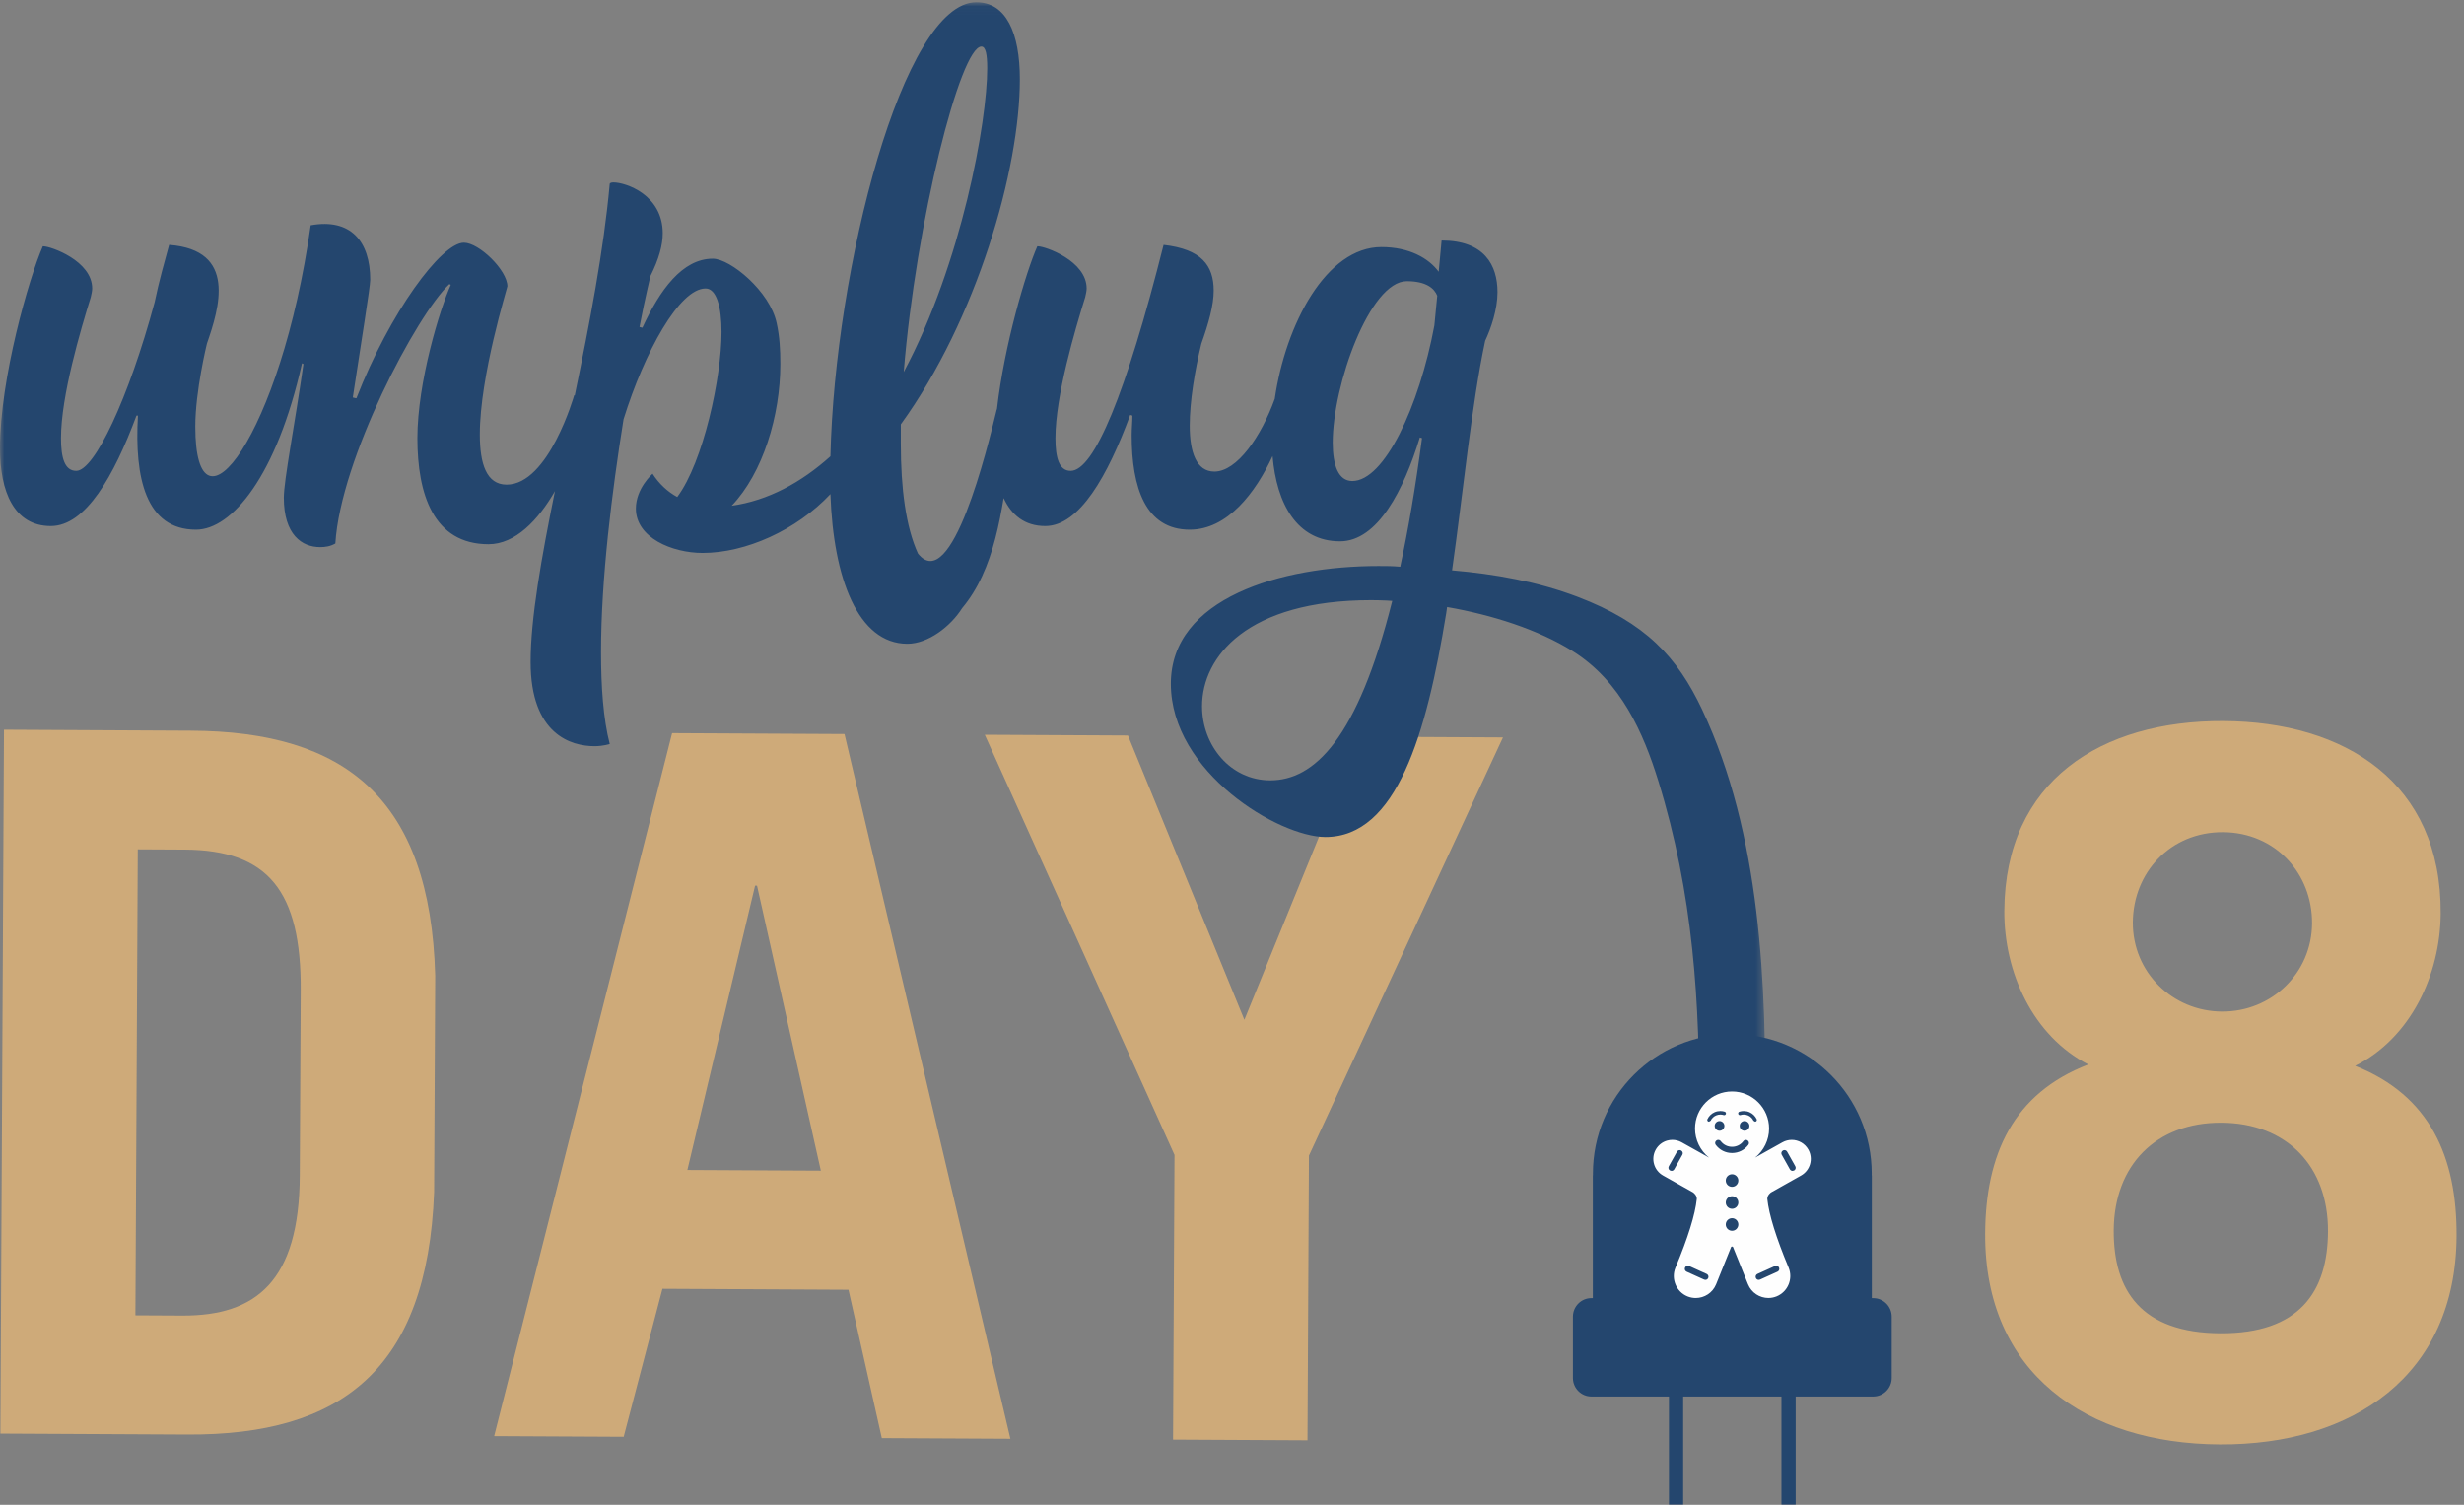 <?xml version="1.0" encoding="UTF-8"?>
<svg width="280px" height="171px" viewBox="0 0 280 171" version="1.1" xmlns="http://www.w3.org/2000/svg" xmlns:xlink="http://www.w3.org/1999/xlink">
    <rect x="0" y="0" width="280" height="171" fill="#808080" stroke="none"/>
    <!-- Generator: Sketch 52.4 (67378) - http://www.bohemiancoding.com/sketch -->
    <title>Group 15</title>
    <desc>Created with Sketch.</desc>
    <defs>
        <polygon id="path-1" points="0 1.028 200.585 1.028 200.585 129.619 0 129.619"></polygon>
    </defs>
    <g id="Mobile" stroke="none" stroke-width="1" fill="none" fill-rule="evenodd">
        <g id="Holiday-LP---Slide-9" transform="translate(-30, -16)">
            <g id="Group-15" transform="translate(30, 15)">
                <path d="M0.453,83.923 L21.705,84.033 C39.193,84.122 48.894,91.705 49.456,111.871 L49.331,136.465 C48.56,156.623 38.783,164.106 21.295,164.015 L0.043,163.906 L0.453,83.923 Z M15.387,150.471 L20.698,150.498 C29.11,150.541 34.003,146.578 34.064,134.613 L34.173,113.566 C34.23,102.266 30.489,97.592 20.97,97.545 L15.657,97.517 L15.387,150.471 Z" id="Fill-1" fill="#CEAA79"></path>
                <path d="M56.155,164.195 L76.375,84.313 L95.966,84.414 L114.816,164.496 L100.206,164.421 L96.417,147.563 L75.277,147.454 L70.873,164.27 L56.155,164.195 Z M78.111,133.953 L93.277,134.031 L86.026,101.645 L85.804,101.644 L78.111,133.953 Z" id="Fill-3" fill="#CEAA79"></path>
                <polygon id="Fill-4" fill="#CEAA79" points="141.405 116.886 154.521 84.714 170.792 84.798 148.742 132.321 148.577 164.669 133.302 164.591 133.467 132.244 111.906 84.496 128.177 84.58"></polygon>
                <g id="Group-14" transform="translate(0, 0.227)">
                    <path d="M252.247,164.911 C237.083,164.833 225.501,156.797 225.583,140.955 C225.629,131.982 228.764,125.019 237.304,121.74 C231.011,118.494 227.727,111.276 227.763,104.297 C227.838,89.451 238.832,82.64 252.669,82.712 C266.504,82.783 277.427,89.706 277.35,104.551 C277.314,111.53 273.957,118.715 267.632,121.895 C276.136,125.261 279.201,132.258 279.155,141.231 C279.074,157.072 267.41,164.988 252.247,164.911 M252.433,128.354 C245.017,128.315 240.234,133.165 240.195,140.587 C240.161,147.455 243.346,152.237 252.312,152.283 C261.278,152.328 264.512,147.581 264.545,140.712 C264.584,133.289 259.848,128.391 252.433,128.354 M252.605,95.34 C246.628,95.31 242.397,99.94 242.368,105.591 C242.339,111.241 246.852,115.695 252.498,115.724 C258.142,115.752 262.704,111.345 262.733,105.696 C262.762,100.046 258.581,95.371 252.605,95.34" id="Fill-5" fill="#CEAA79"></path>
                    <path d="M212.868,148.288 L212.705,148.288 L212.705,134.329 L212.689,134.329 C212.69,134.265 212.694,134.201 212.694,134.136 C212.694,125.379 205.602,118.281 196.854,118.281 C188.105,118.281 181.014,125.379 181.014,134.136 C181.014,134.201 181.017,134.265 181.019,134.329 L181.002,134.329 L181.002,148.288 L180.839,148.288 C179.686,148.288 178.743,149.232 178.743,150.387 L178.743,157.369 C178.743,158.524 179.686,159.468 180.839,159.468 L189.655,159.468 L189.655,171.746 L191.269,171.746 L191.269,159.468 L202.439,159.468 L202.439,171.746 L204.053,171.746 L204.053,159.468 L212.868,159.468 C214.022,159.468 214.965,158.524 214.965,157.369 L214.965,150.387 C214.965,149.232 214.022,148.288 212.868,148.288" id="Fill-7" fill="#24466E"></path>
                    <g id="Group-11">
                        <mask id="mask-2" fill="white">
                            <use xlink:href="#path-1"></use>
                        </mask>
                        <g id="Clip-10"></g>
                        <path d="M193.423,81.405 C190.6,75.423 186.984,71.53 179.26,68.589 C174.765,66.878 169.914,66.004 165.005,65.585 C166.308,56.414 167.215,46.782 168.768,39.5 C169.428,38.096 170.17,35.95 170.17,33.969 C170.17,30.914 168.685,28.106 163.818,28.106 L163.487,31.656 C162.332,30.088 160.105,28.851 156.973,28.851 C150.719,28.851 146.096,37.592 144.857,46.1 C143.316,50.37 140.573,54.36 138.001,54.36 C135.939,54.36 135.195,52.132 135.195,49.159 C135.195,46.352 135.774,42.885 136.515,39.83 C137.34,37.519 137.918,35.455 137.918,33.804 C137.918,30.914 136.515,29.097 132.225,28.602 C127.936,45.609 124.307,54.278 121.666,54.278 C120.347,54.278 119.935,52.792 119.935,50.563 C119.935,45.774 122.162,38.261 123.317,34.546 C123.4,34.216 123.482,33.804 123.482,33.555 C123.482,30.418 118.779,28.768 117.956,28.768 L117.874,28.768 C116.583,31.691 114.121,39.986 113.292,47.251 C113.28,47.291 113.262,47.316 113.252,47.358 C112.203,51.728 108.122,68.442 104.314,63.679 C102.931,60.649 102.366,56.256 102.366,51.223 L102.366,48.994 C111.027,37.023 115.893,20.016 115.893,9.779 C115.893,4.495 114.328,1.028 110.947,1.028 C102.614,1.028 94.859,31.244 94.366,52.627 C91.067,55.599 87.27,57.663 83.147,58.242 C86.695,54.525 88.674,48.003 88.674,42.141 C88.674,40.49 88.59,39.005 88.262,37.519 C87.518,33.886 82.982,30.171 81.002,30.171 C77.538,30.171 74.98,33.721 73.001,38.013 L72.671,37.931 C73.331,34.464 73.907,32.235 73.907,32.153 C74.898,30.171 75.31,28.602 75.31,27.281 C75.31,22.906 71.104,21.502 69.701,21.502 C69.453,21.502 69.287,21.585 69.287,21.667 C68.615,29.173 66.995,37.566 65.314,45.703 C65.287,45.702 65.276,45.692 65.247,45.692 C65.247,45.692 62.361,55.846 57.575,55.846 C55.268,55.846 54.525,53.452 54.525,50.15 C54.525,43.463 57.658,33.473 57.658,33.308 C57.658,31.492 54.442,28.354 52.709,28.354 C50.151,28.354 44.296,36.281 40.503,46.023 C40.338,46.023 40.172,45.94 40.09,45.94 C41.078,39.417 42.07,33.39 42.07,32.565 C42.07,28.189 39.842,25.547 35.305,26.373 C31.922,50.315 22.191,62.947 22.191,49.242 C22.191,45.197 23.51,39.83 23.51,39.83 C24.911,35.784 26.975,29.18 19.221,28.602 C18.725,30.418 18.065,32.729 17.57,35.125 C14.602,46.105 10.724,54.278 8.662,54.278 C7.343,54.278 6.93,52.792 6.93,50.563 C6.93,45.774 9.157,38.261 10.313,34.546 C10.396,34.216 10.476,33.804 10.476,33.555 C10.476,30.418 5.775,28.768 4.948,28.768 L4.866,28.768 C3.299,32.317 -0.001,43.792 -0.001,51.719 C-0.001,56.589 1.568,60.553 5.775,60.553 C9.733,60.553 12.951,54.856 15.507,48.003 L15.673,48.003 C15.26,55.104 16.581,60.965 22.272,60.965 C26.313,60.965 31.429,54.938 34.315,42.06 L34.481,42.141 C33.489,49.076 32.252,55.351 32.252,57.333 C32.252,61.544 34.315,62.947 36.377,62.947 C36.954,62.947 37.533,62.864 38.108,62.534 C38.688,52.958 47.348,36.528 51.062,33.06 L51.225,33.143 C49.988,35.867 47.431,44.206 47.431,50.563 C47.431,56.919 49.246,62.617 55.516,62.617 C58.564,62.617 61.169,59.87 63.06,56.582 C61.513,64.206 60.297,71.065 60.297,75.992 C60.297,84.247 64.916,85.568 67.556,85.568 C68.547,85.568 69.287,85.32 69.287,85.32 C68.547,82.432 68.299,78.797 68.299,74.836 C68.299,66.58 69.535,56.672 70.856,48.417 C73.249,40.739 77.207,33.555 80.177,33.555 C81.413,33.555 81.992,35.62 81.992,38.51 C81.992,43.627 79.929,53.287 76.959,57.25 C75.888,56.672 74.898,55.765 74.155,54.607 C74.155,54.607 72.257,56.26 72.257,58.571 C72.257,61.873 76.382,63.607 79.846,63.607 C84.714,63.607 90.488,61.047 94.366,56.919 C94.695,66.497 97.5,73.927 103.11,73.927 C105.487,73.927 108.047,71.931 109.329,69.887 C110.207,68.84 110.968,67.62 111.598,66.255 C112.882,63.476 113.537,60.448 114.048,57.372 C114.94,59.3 116.439,60.553 118.779,60.553 C122.657,60.553 125.875,54.856 128.432,47.921 L128.68,48.003 C128.68,48.747 128.598,49.49 128.598,50.232 C128.598,56.177 130.165,60.965 135.195,60.965 C139.496,60.965 142.683,56.754 144.608,52.6 C145.069,58.001 147.371,62.286 152.271,62.286 C156.559,62.286 159.529,56.424 161.344,50.481 L161.591,50.563 C160.848,56.177 160.025,60.965 159.116,65.175 C158.292,65.093 157.385,65.093 156.642,65.093 C145.587,65.093 133.051,68.726 133.051,78.468 C133.051,88.539 145.339,95.888 150.62,95.888 C158.713,95.888 162.104,84.209 164.334,70.501 L164.443,69.756 C169.593,70.655 174.773,72.312 178.691,74.751 C184.174,78.162 186.758,84.068 188.447,89.523 C192.396,102.293 193.214,114.746 193.062,127.916 C193.036,130.167 200.535,130.206 200.561,127.916 C200.735,112.758 200.127,95.608 193.423,81.405 M111.522,6.063 C112.018,6.063 112.183,6.971 112.183,8.539 C112.183,14.567 109.296,30.666 102.695,43.05 C104.098,25.877 109.131,6.063 111.522,6.063 M153.672,55.434 C152.105,55.434 151.444,53.7 151.444,51.058 C151.444,44.536 155.651,32.729 159.86,32.729 C162.084,32.729 162.995,33.555 163.323,34.381 L162.995,37.766 C161.261,47.013 157.302,55.434 153.672,55.434 M158.209,69.055 C154.25,84.825 149.301,89.448 144.351,89.448 C139.814,89.448 136.596,85.485 136.596,81.026 C136.596,75.413 141.712,68.973 155.817,68.973 C156.375,68.975 156.945,68.99 157.523,69.014 C157.749,69.027 157.972,69.033 158.209,69.055" id="Fill-9" fill="#24466E" mask="url(#mask-2)"></path>
                    </g>
                    <path d="M193.793,146.214 L193.649,146.183 L191.659,145.284 C191.481,145.205 191.402,144.996 191.482,144.818 C191.542,144.687 191.671,144.609 191.804,144.609 C191.853,144.609 191.902,144.619 191.948,144.641 L193.938,145.54 C194.116,145.62 194.195,145.829 194.115,146.006 C194.056,146.138 193.928,146.214 193.793,146.214 Z M199.855,146.214 C199.72,146.214 199.592,146.138 199.534,146.006 C199.453,145.829 199.532,145.62 199.71,145.54 L201.699,144.641 C201.747,144.619 201.796,144.609 201.843,144.609 C201.977,144.609 202.106,144.687 202.165,144.818 C202.245,144.996 202.166,145.205 201.99,145.284 L200,146.183 L199.855,146.214 Z M196.824,140.637 C196.43,140.637 196.109,140.317 196.109,139.922 C196.109,139.527 196.43,139.206 196.824,139.206 C197.219,139.206 197.538,139.527 197.538,139.922 C197.538,140.317 197.219,140.637 196.824,140.637 Z M196.824,138.139 C196.43,138.139 196.109,137.819 196.109,137.424 C196.109,137.03 196.43,136.709 196.824,136.709 C197.219,136.709 197.538,137.03 197.538,137.424 C197.538,137.819 197.219,138.139 196.824,138.139 Z M196.824,135.641 C196.43,135.641 196.109,135.323 196.109,134.928 C196.109,134.532 196.43,134.212 196.824,134.212 C197.219,134.212 197.538,134.532 197.538,134.928 C197.538,135.323 197.219,135.641 196.824,135.641 Z M189.945,133.83 L189.774,133.784 C189.603,133.69 189.543,133.475 189.637,133.304 L190.565,131.649 C190.629,131.534 190.748,131.469 190.872,131.469 C190.931,131.469 190.99,131.483 191.045,131.514 C191.215,131.609 191.274,131.824 191.18,131.994 L190.254,133.649 C190.188,133.764 190.068,133.83 189.945,133.83 Z M203.703,133.83 C203.581,133.83 203.46,133.764 203.395,133.649 L202.468,131.994 C202.374,131.824 202.433,131.609 202.604,131.514 C202.659,131.483 202.718,131.469 202.776,131.469 C202.899,131.469 203.019,131.534 203.083,131.649 L204.011,133.304 C204.105,133.475 204.045,133.69 203.875,133.784 L203.703,133.83 Z M196.824,131.092 C197.335,131.092 197.804,130.857 198.112,130.447 C198.181,130.354 198.287,130.307 198.394,130.307 C198.468,130.307 198.542,130.329 198.605,130.377 C198.761,130.495 198.792,130.716 198.676,130.871 C198.232,131.46 197.558,131.797 196.824,131.797 C196.089,131.797 195.415,131.46 194.972,130.871 C194.855,130.716 194.887,130.495 195.043,130.377 C195.106,130.329 195.181,130.307 195.254,130.307 C195.361,130.307 195.468,130.354 195.537,130.447 C195.844,130.857 196.313,131.092 196.824,131.092 Z M195.403,129.269 C195.1,129.269 194.853,129.022 194.853,128.719 C194.853,128.414 195.1,128.167 195.403,128.167 C195.707,128.167 195.954,128.414 195.954,128.719 C195.954,129.022 195.707,129.269 195.403,129.269 Z M198.245,129.269 C197.94,129.269 197.694,129.022 197.694,128.719 C197.694,128.414 197.94,128.167 198.245,128.167 C198.549,128.167 198.796,128.414 198.796,128.719 C198.796,129.022 198.549,129.269 198.245,129.269 Z M194.208,128.24 L194.123,128.221 C194.021,128.173 193.98,128.053 194.026,127.953 C194.197,127.597 194.488,127.314 194.85,127.158 C195.055,127.07 195.274,127.026 195.493,127.026 C195.661,127.026 195.829,127.051 195.991,127.103 C196.097,127.138 196.154,127.252 196.122,127.357 C196.094,127.442 196.014,127.497 195.929,127.497 C195.909,127.497 195.889,127.495 195.867,127.487 C195.746,127.449 195.618,127.429 195.493,127.429 C195.328,127.429 195.163,127.462 195.009,127.529 C194.739,127.645 194.518,127.859 194.391,128.126 L194.208,128.24 Z M197.72,127.497 C197.635,127.497 197.555,127.442 197.527,127.357 C197.493,127.252 197.551,127.138 197.657,127.103 C197.819,127.051 197.988,127.026 198.155,127.026 C198.375,127.026 198.594,127.07 198.798,127.158 C199.16,127.314 199.452,127.597 199.621,127.953 C199.669,128.053 199.628,128.173 199.526,128.221 L199.441,128.24 L199.257,128.126 C199.13,127.859 198.911,127.645 198.639,127.529 C198.485,127.462 198.321,127.429 198.156,127.429 C198.029,127.429 197.903,127.449 197.78,127.487 C197.76,127.495 197.74,127.497 197.72,127.497 Z M196.824,124.806 C194.503,124.806 192.615,126.695 192.615,129.019 C192.615,130.308 193.215,131.528 194.209,132.321 L191.096,130.581 C190.77,130.398 190.408,130.304 190.042,130.304 C189.845,130.304 189.647,130.332 189.453,130.386 C188.898,130.544 188.436,130.907 188.153,131.411 C187.571,132.453 187.943,133.774 188.983,134.357 L192.388,136.273 C192.433,136.305 192.824,136.58 192.817,137.015 C192.637,138.785 191.822,141.415 190.39,144.835 C189.871,146.11 190.486,147.569 191.76,148.09 C192.066,148.215 192.384,148.274 192.697,148.274 C193.682,148.274 194.616,147.686 195.012,146.718 L196.723,142.466 L196.783,142.429 L196.866,142.429 L196.926,142.466 L198.638,146.713 C199.033,147.682 199.968,148.271 200.953,148.271 C201.266,148.271 201.583,148.212 201.888,148.087 C203.162,147.567 203.776,146.108 203.256,144.83 C201.827,141.413 201.012,138.784 200.831,137.015 C200.824,136.577 201.214,136.305 201.261,136.273 L204.666,134.357 C205.706,133.774 206.078,132.453 205.494,131.411 C205.1,130.704 204.362,130.306 203.606,130.306 C203.247,130.306 202.885,130.395 202.552,130.581 L199.44,132.321 C200.434,131.528 201.034,130.308 201.034,129.019 C201.034,126.695 199.145,124.806 196.824,124.806 Z" id="Fill-12" fill="#FEFEFE"></path>
                </g>
            </g>
        </g>
    </g>
</svg>